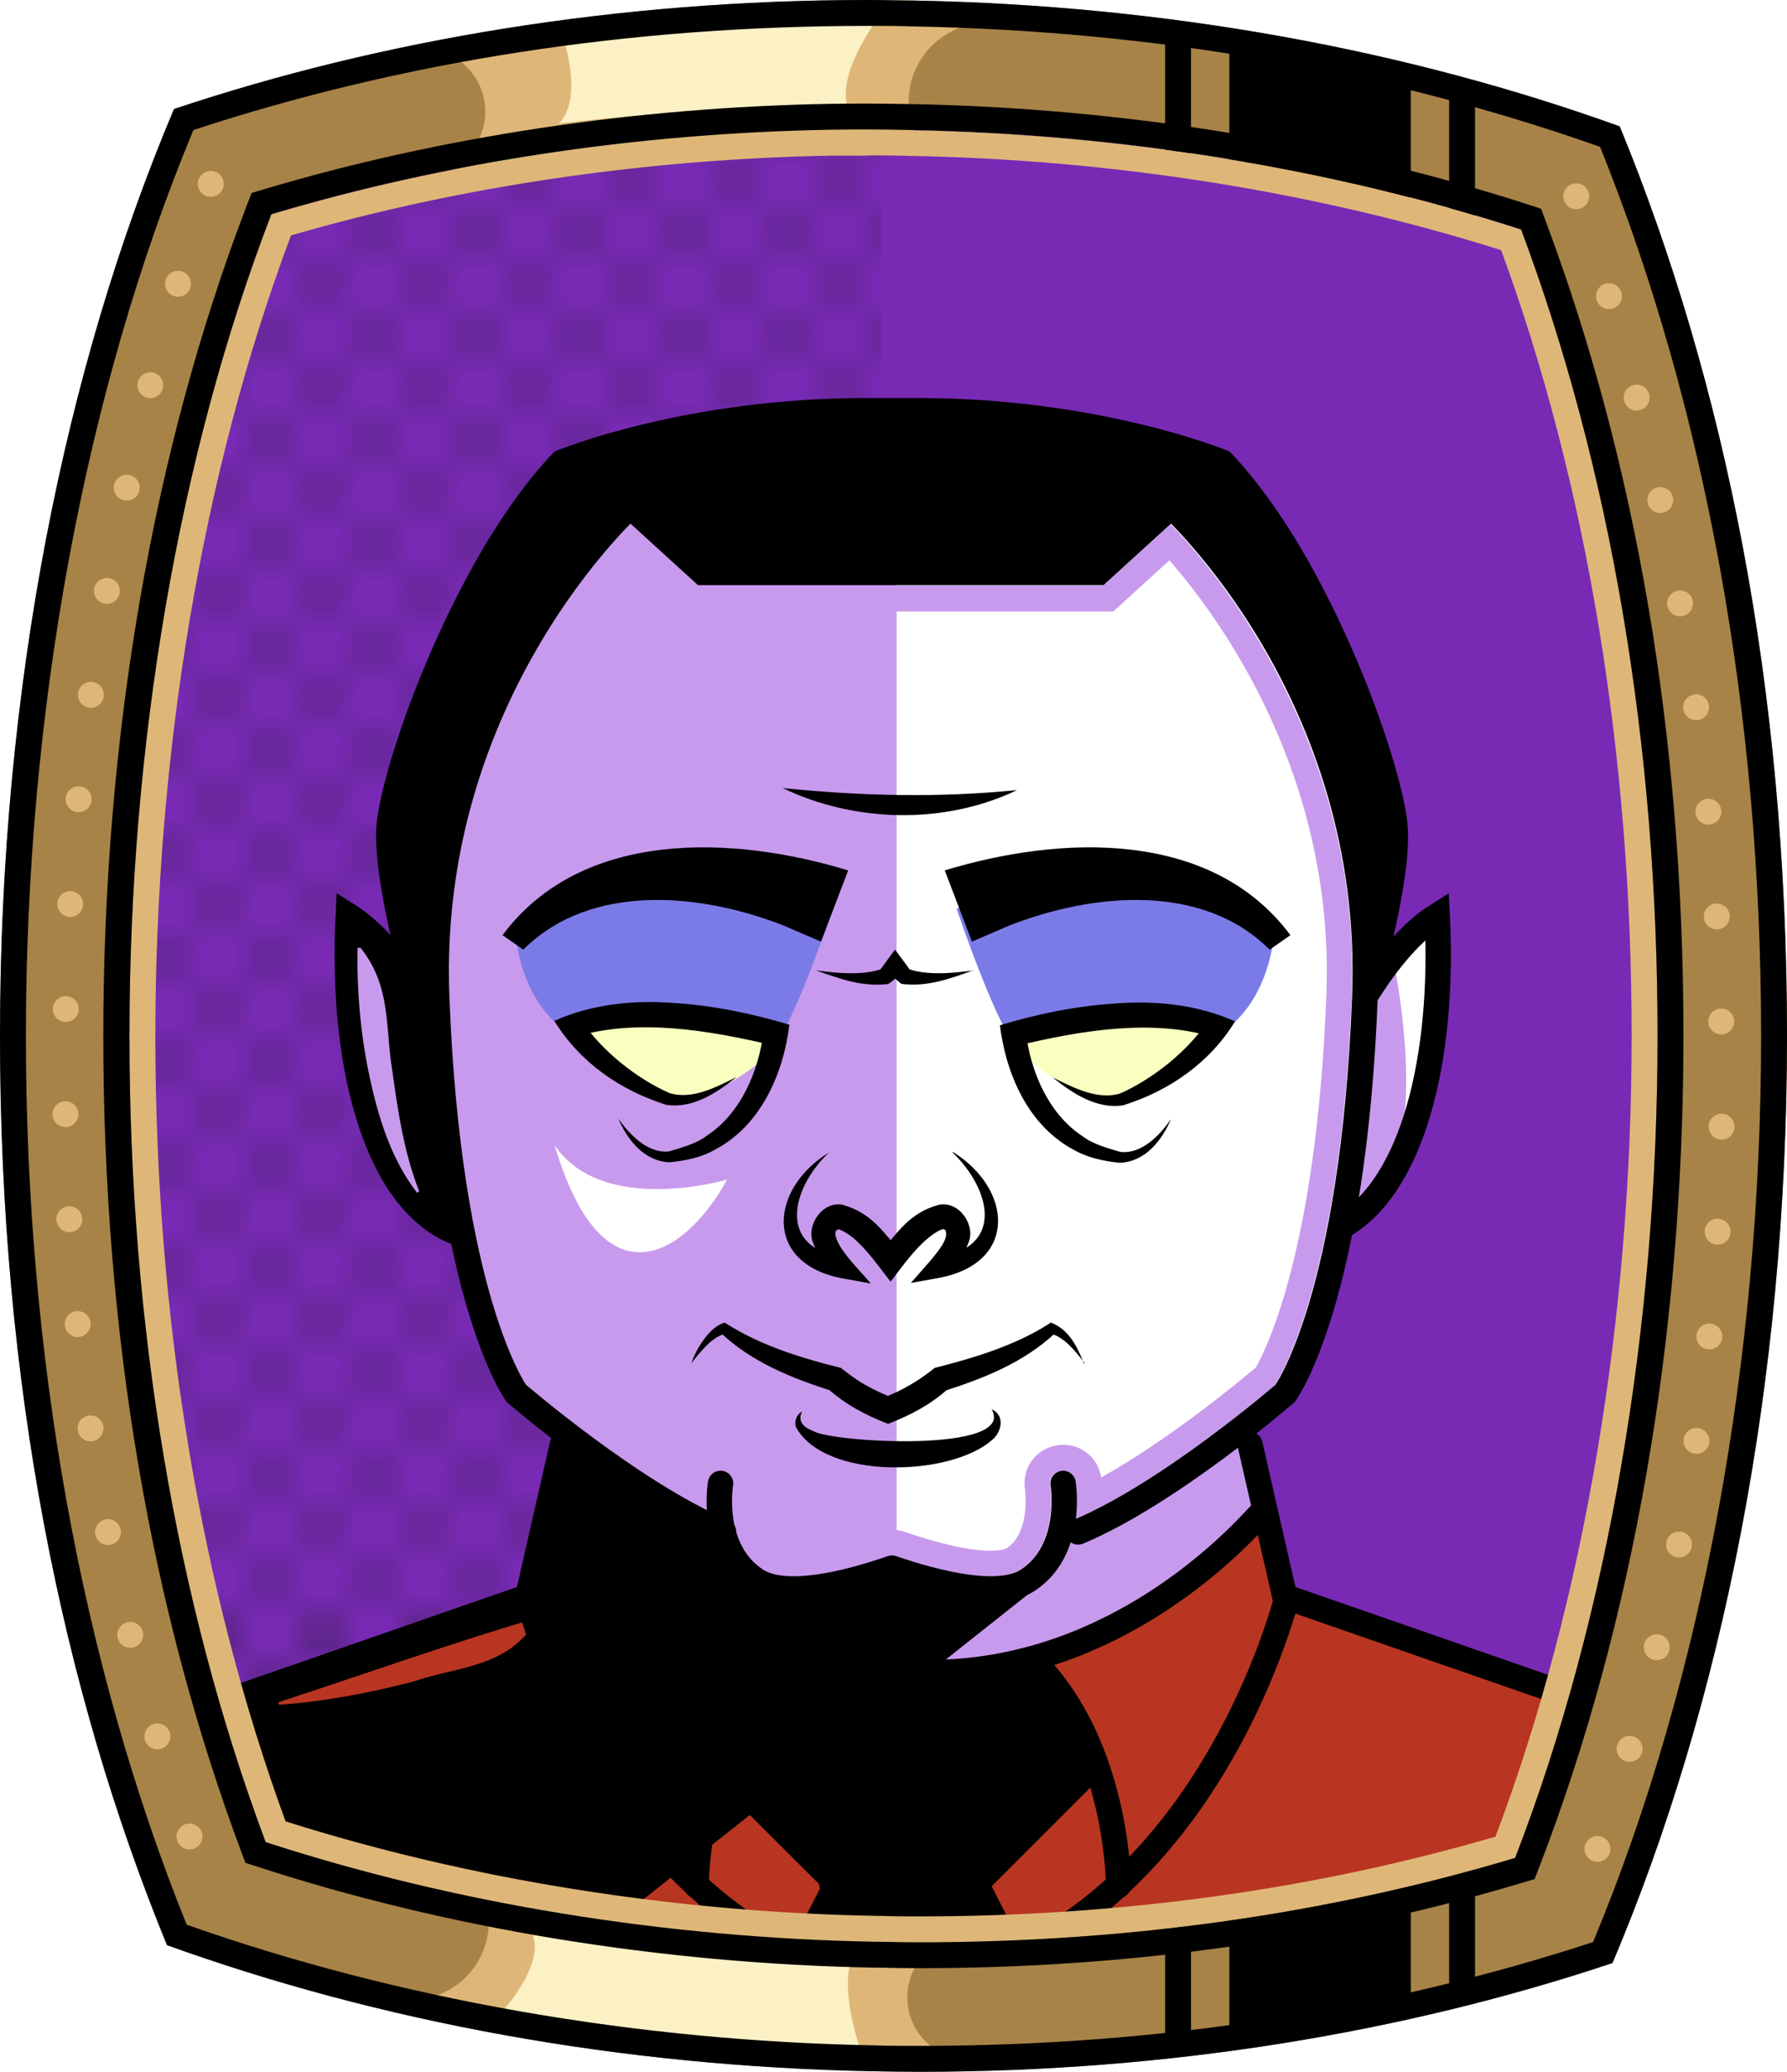 <?xml version="1.0" encoding="UTF-8"?><svg id="Capa_2" xmlns="http://www.w3.org/2000/svg" xmlns:xlink="http://www.w3.org/1999/xlink" viewBox="0 0 69.02 80"><defs><style>.cls-1{fill:#c89aed;}.cls-2{fill:#fff;}.cls-3{fill:#f8ffbf;}.cls-4{fill:#7b7be8;}.cls-5{fill:#a88347;}.cls-6,.cls-7,.cls-8,.cls-9,.cls-10,.cls-11,.cls-12,.cls-13{fill:none;}.cls-6,.cls-7,.cls-8,.cls-10{stroke-miterlimit:10;}.cls-6,.cls-7,.cls-8,.cls-10,.cls-13{stroke:#000;}.cls-6,.cls-8,.cls-9,.cls-10,.cls-13{stroke-linecap:round;}.cls-6,.cls-13{stroke-width:.98px;}.cls-14{fill:#782ab5;}.cls-8{stroke-width:.97px;}.cls-9{stroke:#deb778;stroke-dasharray:0 0 0 4.06;}.cls-9,.cls-13{stroke-linejoin:round;}.cls-15{fill:#deb778;}.cls-10{stroke-width:.99px;}.cls-16{fill:url(#USGS_19_Inundación_de_tierra_2);}.cls-12{stroke:#1d1d1b;stroke-dasharray:0 0 2 2;stroke-width:.3px;}.cls-17{fill:#fcf0c5;}.cls-18{fill:#b83521;}</style><pattern id="USGS_19_Inundación_de_tierra_2" x="0" y="0" width="72" height="72" patternTransform="translate(-20.48 -16135) rotate(-90)" patternUnits="userSpaceOnUse" viewBox="0 0 72 72"><g><rect class="cls-11" width="72" height="72"/><g><line class="cls-12" x1="71" y1="71" x2="144.44" y2="71"/><line class="cls-12" x1="71" y1="67" x2="144.44" y2="67"/><line class="cls-12" x1="71" y1="63" x2="144.44" y2="63"/><line class="cls-12" x1="71" y1="59" x2="144.44" y2="59"/><line class="cls-12" x1="71" y1="55" x2="144.44" y2="55"/><line class="cls-12" x1="71" y1="51" x2="144.44" y2="51"/><line class="cls-12" x1="71" y1="47" x2="144.44" y2="47"/><line class="cls-12" x1="71" y1="43" x2="144.44" y2="43"/><line class="cls-12" x1="71" y1="39" x2="144.44" y2="39"/><line class="cls-12" x1="71" y1="35" x2="144.44" y2="35"/><line class="cls-12" x1="71" y1="31" x2="144.44" y2="31"/><line class="cls-12" x1="71" y1="27" x2="144.44" y2="27"/><line class="cls-12" x1="71" y1="23" x2="144.44" y2="23"/><line class="cls-12" x1="71" y1="19" x2="144.44" y2="19"/><line class="cls-12" x1="71" y1="15" x2="144.44" y2="15"/><line class="cls-12" x1="71" y1="11" x2="144.44" y2="11"/><line class="cls-12" x1="71" y1="7" x2="144.44" y2="7"/><line class="cls-12" x1="71" y1="3" x2="144.44" y2="3"/></g><g><line class="cls-12" x1="-1" y1="71" x2="72.44" y2="71"/><line class="cls-12" x1="-1" y1="67" x2="72.44" y2="67"/><line class="cls-12" x1="-1" y1="63" x2="72.44" y2="63"/><line class="cls-12" x1="-1" y1="59" x2="72.44" y2="59"/><line class="cls-12" x1="-1" y1="55" x2="72.44" y2="55"/><line class="cls-12" x1="-1" y1="51" x2="72.44" y2="51"/><line class="cls-12" x1="-1" y1="47" x2="72.44" y2="47"/><line class="cls-12" x1="-1" y1="43" x2="72.44" y2="43"/><line class="cls-12" x1="-1" y1="39" x2="72.44" y2="39"/><line class="cls-12" x1="-1" y1="35" x2="72.44" y2="35"/><line class="cls-12" x1="-1" y1="31" x2="72.44" y2="31"/><line class="cls-12" x1="-1" y1="27" x2="72.44" y2="27"/><line class="cls-12" x1="-1" y1="23" x2="72.44" y2="23"/><line class="cls-12" x1="-1" y1="19" x2="72.44" y2="19"/><line class="cls-12" x1="-1" y1="15" x2="72.44" y2="15"/><line class="cls-12" x1="-1" y1="11" x2="72.44" y2="11"/><line class="cls-12" x1="-1" y1="7" x2="72.44" y2="7"/><line class="cls-12" x1="-1" y1="3" x2="72.44" y2="3"/><line class="cls-12" x1="1.04" y1="69" x2="74.48" y2="69"/><line class="cls-12" x1="1.04" y1="65" x2="74.48" y2="65"/><line class="cls-12" x1="1.04" y1="61" x2="74.48" y2="61"/><line class="cls-12" x1="1.04" y1="57" x2="74.48" y2="57"/><line class="cls-12" x1="1.04" y1="53" x2="74.48" y2="53"/><line class="cls-12" x1="1.04" y1="49" x2="74.48" y2="49"/><line class="cls-12" x1="1.04" y1="45" x2="74.48" y2="45"/><line class="cls-12" x1="1.04" y1="41" x2="74.48" y2="41"/><line class="cls-12" x1="1.04" y1="37" x2="74.48" y2="37"/><line class="cls-12" x1="1.04" y1="33" x2="74.48" y2="33"/><line class="cls-12" x1="1.04" y1="29" x2="74.48" y2="29"/><line class="cls-12" x1="1.04" y1="25" x2="74.48" y2="25"/><line class="cls-12" x1="1.04" y1="21" x2="74.48" y2="21"/><line class="cls-12" x1="1.04" y1="17" x2="74.48" y2="17"/><line class="cls-12" x1="1.04" y1="13" x2="74.48" y2="13"/><line class="cls-12" x1="1.04" y1="9" x2="74.48" y2="9"/><line class="cls-12" x1="1.04" y1="5" x2="74.48" y2="5"/><line class="cls-12" x1="1.04" y1="1" x2="74.48" y2="1"/></g><g><line class="cls-12" x1="-73" y1="71" x2=".44" y2="71"/><line class="cls-12" x1="-73" y1="67" x2=".44" y2="67"/><line class="cls-12" x1="-73" y1="63" x2=".44" y2="63"/><line class="cls-12" x1="-73" y1="59" x2=".44" y2="59"/><line class="cls-12" x1="-73" y1="55" x2=".44" y2="55"/><line class="cls-12" x1="-73" y1="51" x2=".44" y2="51"/><line class="cls-12" x1="-73" y1="47" x2=".44" y2="47"/><line class="cls-12" x1="-73" y1="43" x2=".44" y2="43"/><line class="cls-12" x1="-73" y1="39" x2=".44" y2="39"/><line class="cls-12" x1="-73" y1="35" x2=".44" y2="35"/><line class="cls-12" x1="-73" y1="31" x2=".44" y2="31"/><line class="cls-12" x1="-73" y1="27" x2=".44" y2="27"/><line class="cls-12" x1="-73" y1="23" x2=".44" y2="23"/><line class="cls-12" x1="-73" y1="19" x2=".44" y2="19"/><line class="cls-12" x1="-73" y1="15" x2=".44" y2="15"/><line class="cls-12" x1="-73" y1="11" x2=".44" y2="11"/><line class="cls-12" x1="-73" y1="7" x2=".44" y2="7"/><line class="cls-12" x1="-73" y1="3" x2=".44" y2="3"/><line class="cls-12" x1="-70.96" y1="69" x2="2.48" y2="69"/><line class="cls-12" x1="-70.96" y1="65" x2="2.48" y2="65"/><line class="cls-12" x1="-70.96" y1="61" x2="2.48" y2="61"/><line class="cls-12" x1="-70.96" y1="57" x2="2.48" y2="57"/><line class="cls-12" x1="-70.96" y1="53" x2="2.48" y2="53"/><line class="cls-12" x1="-70.96" y1="49" x2="2.48" y2="49"/><line class="cls-12" x1="-70.96" y1="45" x2="2.48" y2="45"/><line class="cls-12" x1="-70.96" y1="41" x2="2.48" y2="41"/><line class="cls-12" x1="-70.96" y1="37" x2="2.48" y2="37"/><line class="cls-12" x1="-70.96" y1="33" x2="2.48" y2="33"/><line class="cls-12" x1="-70.96" y1="29" x2="2.48" y2="29"/><line class="cls-12" x1="-70.96" y1="25" x2="2.48" y2="25"/><line class="cls-12" x1="-70.96" y1="21" x2="2.48" y2="21"/><line class="cls-12" x1="-70.96" y1="17" x2="2.48" y2="17"/><line class="cls-12" x1="-70.96" y1="13" x2="2.48" y2="13"/><line class="cls-12" x1="-70.96" y1="9" x2="2.48" y2="9"/><line class="cls-12" x1="-70.96" y1="5" x2="2.48" y2="5"/><line class="cls-12" x1="-70.96" y1="1" x2="2.48" y2="1"/></g></g></pattern></defs><g id="BG"><g><path class="cls-14" d="M64.02,40c0,11.47-1.89,22.39-5.5,31.74-7.2,2.16-14.94,3.26-23.02,3.26-.49,0-.98-.01-1.47-.02h-.17c-8.18-.15-16.29-1.47-23.6-3.85-3.45-9.22-5.26-19.93-5.26-31.13s1.89-22.38,5.48-31.73c6.73-2.01,14.13-3.13,21.6-3.26,.48-.01,.97-.01,1.45-.01,.54,0,1.08,.01,1.63,.02,8.16,.15,16.27,1.47,23.59,3.84,3.46,9.24,5.27,19.95,5.27,31.14Z"/><path class="cls-16" d="M34.03,5.59V74.98h-.17c-8.18-.15-16.29-1.47-23.6-3.85-3.45-9.22-5.26-19.93-5.26-31.13s1.89-22.38,5.48-31.73c6.73-2.01,14.13-3.13,21.6-3.26,.65,.16,1.3,.36,1.95,.58Z"/></g></g><g id="Characters"><g><path class="cls-1" d="M60.97,65.77l-1.64,8.6-24.98,3.37-25.49-5.93v-6.56l11.67-3.68,1.44-6.25s-1.95-1.23-2.46-2.15-1.74-5.42-1.74-5.42c0,0-2.46-.93-3.59-4.61-1.12-3.69-.81-7.78-.81-7.78l2.09,1.55,.26,.19-.82-4.61s2.56-11.06,6.96-14.43c9.73-3.49,21.4-2.15,25.29-.21,5.02,4.71,7.47,13.21,7.17,14.95-.1,.55-.27,1.27-.46,1.99-.39,1.55-.87,3.13-.87,3.13l2.66-2.66s.1,5.01-.92,7.88c-1.03,2.87-2.66,3.89-2.66,3.89l-2.36,6.76-1.74,1.53,1.64,6.45,11.36,4Z"/><path class="cls-2" d="M34.63,60.09V22.03h7.47l3.55-2.63s5.57,7.9,6.79,13.17c1.22,5.88-.71,17.83-2.84,21.38-5.57,4.15-8.71,5.27-8.71,5.27,0,0,.3,1.93-1.52,2.33s-4.73-1.46-4.73-1.46Z"/><path d="M54.32,32.8c-.1,.55-.27,1.27-.46,1.99l-1.09,1.61s-.26-3.5-2.14-8.29c-1.79-5.13-5.56-8.55-5.56-8.55l-2.9,2.65-14.97-.17-3.07-2.4s-3.34,3.85-5.47,7.95c-2.14,4.11-2.06,11.38-2.06,11.38l-1.14-2.06,.26,.19-.82-4.61s2.56-11.06,6.96-14.43c9.73-3.49,21.4-2.15,25.29-.21,5.02,4.71,7.47,13.21,7.17,14.95Z"/><path class="cls-3" d="M22.32,39.74s4.55-1.19,7.78,.33c-.46,1.05-2.64,2.37-4.02,2.44s-3.76-2.77-3.76-2.77Z"/><path class="cls-3" d="M46.86,39.74s-4.55-1.19-7.78,.33c.46,1.05,2.64,2.37,4.02,2.44s3.76-2.77,3.76-2.77Z"/><path class="cls-18" d="M21.16,58.45s4.86,6.22,13.7,6.12c8.75-.19,13.9-6.12,13.9-6.12l.85,3.32,10.72,3.97-1.46,6.51s-13.32,4.08-27.6,3.21-21.58-4.67-21.58-4.67l-1.17-5.25,11.57-3.79,1.07-3.3Z"/><path d="M29.88,64.15s-1.9,3.14-2.09,4.09c3.62,3.24,4.47,4.66,4.47,4.66l-.86,1.24,7.62,.48-1.24-2.09,4.47-4.28s-.76-3.33-2.19-3.81c-3.62,.29-8.19,.38-10.19-.29Z"/><path class="cls-4" d="M19.94,36.28s6.07-5.31,12.23-1.18c-1.43,4.13-2.06,4.96-2.06,4.96,0,0-4.43-1.59-8.48-.41-1.52-1.26-1.69-3.37-1.69-3.37Z"/><path class="cls-4" d="M49.18,36.28s-6.07-5.31-12.23-1.18c1.43,4.13,2.06,4.96,2.06,4.96,0,0,4.43-1.59,8.48-.41,1.52-1.26,1.69-3.37,1.69-3.37Z"/><path d="M40.1,61.25l-16.75,13.28-13.66-3.74-.83-5.54,11.67-3.68,1.44-6.25,5.81,3.65s.6,2.39,3.35,2.27l3.11-.36s4.43,.84,5.86,.36Z"/><path class="cls-1" d="M45.17,21.64c1.92,2.2,6.38,8.25,6.06,16.75-.37,9.73-2.28,13.63-2.73,14.42-.62,.52-3.37,2.8-5.97,4.24,0,0,0,0,0,0h0c-.11-.73-.72-1.26-1.46-1.26-.09,0-.18,0-.24,.02-.4,.06-.76,.28-.99,.61-.22,.32-.32,.71-.25,1.09,.02,.19,.18,1.67-.7,2.27,0,0-.15,.1-.63,.1-.79,0-1.96-.26-3.32-.73-.16-.05-.33-.08-.51-.08s-.36,.04-.49,.08c-1.35,.47-2.53,.73-3.31,.73-.47,0-.62-.09-.62-.09,0,0,0,0,0,0-.26-.18-.46-.44-.58-.81-.02-.12-.05-.24-.09-.35-.11-.51-.06-1-.05-1.12,.06-.39-.03-.77-.26-1.09-.23-.32-.59-.54-.98-.6-.08-.01-.15-.02-.23-.02-.61,0-1.15,.37-1.38,.91-2.32-1.39-4.63-3.28-5.36-3.89-.45-.8-2.36-4.69-2.72-14.42-.32-8.5,4.13-14.55,6.05-16.75l1.86,1.7,.29,.26h16.44l.29-.26,1.86-1.7m.06-1.41l-2.6,2.37h-15.67l-2.6-2.37c-1.46,1.49-7.37,8.18-6.99,18.2,.4,10.72,2.68,14.61,2.95,15.04,.46,.39,3.94,3.32,6.98,4.84-.03-.61,.04-1.07,.04-1.11,.05-.24,.26-.41,.49-.41,.03,0,.05,0,.08,0,.27,.04,.45,.29,.4,.56,0,.01-.11,.76,.08,1.57,.04,.08,.06,.16,.06,.24,.16,.53,.46,1.07,1.01,1.44,.27,.17,.66,.26,1.18,.26,.9,0,2.15-.26,3.64-.78,.05-.02,.11-.03,.16-.03h.01c.06,0,.12,.01,.18,.03,1.48,.52,2.73,.78,3.63,.78,.51,0,.91-.09,1.18-.26,1.5-1.01,1.14-3.23,1.14-3.25-.05-.26,.13-.52,.4-.56,.03,0,.06,0,.09,0,.23,0,.43,.17,.47,.41,0,.05,.11,.67,.02,1.45,3.19-1.37,7.22-4.76,7.71-5.18,.27-.43,2.55-4.3,2.96-15.04,.37-10.02-5.54-16.71-7-18.2h0Z"/><path class="cls-18" d="M10.75,65.73c2.93-.95,7-2.39,9.92-3.23,0,0,.03,.1,.03,.1-1.12,1.81-2.99,1.73-4.73,2.33-1.7,.44-3.42,.77-5.19,.9,0,0-.03-.1-.03-.1h0Z"/><path d="M17.26,39.22s-2.7-3.73-3.8-3.6c-.06,5.79,1.27,10.75,4.31,12.13-.64-4.79-.51-8.53-.51-8.53Z"/><path class="cls-2" d="M28.08,45.55s-4.8,1.42-6.66-1.33c1.87,6.31,5.06,4.26,6.66,1.33Z"/><path class="cls-2" d="M53.84,37.22s1.14,5.25-.13,8.16c2.53-5.38,1.45-9.68,1.45-9.68l-1.33,1.52"/><polyline class="cls-8" points="7.78 66.03 20.38 61.65 21.72 55.77"/><polyline class="cls-8" points="62.22 66.03 49.62 61.65 48.28 55.77"/><path class="cls-6" d="M16.85,39.56s-1.47-3-3.4-4.21c-.3,5.92,1.15,11.29,4.41,12.32"/><path class="cls-6" d="M52.74,38.45c.61-.98,1.6-2.37,2.77-3.1,.28,5.46-.93,10.46-3.68,12"/><path class="cls-10" d="M41.64,59.15c3.52-1.47,8-5.35,8-5.35,0,0,2.64-3.62,3.08-15.36,.44-11.74-7.48-18.9-7.48-18.9l-2.81,2.56h-4.55s-6.18,0-6.18,0h-4.55l-2.81-2.56s-7.92,7.16-7.48,18.9,3.08,15.36,3.08,15.36c0,0,4.49,3.88,8,5.35"/><path class="cls-6" d="M52.9,37.75s1.07-3.62,.99-5.69-2.84-10.16-6.68-14.21c0,0-4.82-1.99-11.74-1.99h-2.03c-6.92,0-11.74,1.99-11.74,1.99-3.84,4.05-6.61,12.15-6.68,14.21s.99,5.69,.99,5.69"/><path class="cls-13" d="M41.06,57.28s.43,2.54-1.35,3.73c-1.12,.75-3.57,.12-5.26-.46h0c-1.69,.59-4.14,1.21-5.26,.46-1.8-1.19-1.36-3.73-1.36-3.73"/><path d="M19.41,36.11c3.07-4.12,8.92-3.85,13.35-2.5,0,0-1.05,2.75-1.05,2.75l-1.44-.62c-3.19-1.25-7.44-1.68-10.06,.93,0,0-.8-.56-.8-.56h0Z"/><path d="M49.04,36.67c-2.62-2.61-6.87-2.18-10.06-.93,0,0-1.44,.62-1.44,.62l-1.05-2.75c4.43-1.35,10.28-1.62,13.35,2.5,0,0-.8,.56-.8,.56h0Z"/><path d="M28.42,41.61c-.74,.59-1.67,1.21-2.69,1.05-1.76-.55-3.33-1.63-4.32-3.24,1.47-.66,3.11-.81,4.64-.69,1.51,.1,2.98,.4,4.44,.84-.24,1.92-1.12,3.91-2.89,4.83-.54,.31-1.15,.42-1.74,.48-.99-.04-1.63-.87-1.98-1.69,.45,.64,1.15,1.36,1.96,1.27,.43-.13,1.05-.29,1.45-.6,1.32-.86,2.01-2.49,2.2-4.01,0,0,.34,.51,.34,.51-2.43-.57-5.19-1.05-7.6-.33,0,0,.23-.62,.23-.62,.77,1.15,2.11,2.23,3.4,2.8,.87,.26,1.79-.22,2.58-.62h0Z"/><path d="M40.67,41.61c.79,.39,1.71,.87,2.58,.62,1.29-.57,2.63-1.65,3.4-2.8,0,0,.23,.62,.23,.62-2.41-.73-5.17-.25-7.6,.33,0,0,.34-.51,.34-.51,.19,1.51,.87,3.14,2.2,4.01,.4,.31,1.02,.47,1.45,.6,.82,.09,1.52-.63,1.96-1.27-.35,.82-.99,1.65-1.98,1.69-.59-.06-1.2-.18-1.74-.48-1.78-.93-2.65-2.91-2.89-4.83,1.45-.44,2.92-.74,4.44-.84,1.53-.12,3.17,.03,4.64,.69-.98,1.61-2.56,2.69-4.32,3.24-1.02,.16-1.95-.46-2.69-1.05h0Z"/><path d="M37.61,37.46c-.91,.33-1.79,.66-2.8,.53-.02-.02-.49-.42-.53-.45,0,0,.58,0,.58,0-.07,.05-.51,.48-.59,.46-1,.11-1.85-.21-2.75-.53,.83,.11,1.82,.21,2.58-.07,0,0-.12,.07-.12,.07,.15-.2,.44-.61,.59-.8,.15,.2,.45,.6,.59,.8,0,0-.12-.07-.12-.07,.76,.28,1.75,.18,2.58,.07h0Z"/><path d="M30.23,30.43c3.08,.31,5.96,.38,9.05,.08-2.79,1.34-6.27,1.26-9.05-.08h0Z"/><path d="M36.8,44.48c2.3,1.42,2.53,4.27-.51,4.86,0,0-1.11,.2-1.11,.2l.79-.9c.25-.32,.68-.79,.55-1.13,0-.01-.07-.05-.07-.05-.2,.02-.56,.29-.85,.57-.42,.41-.84,.98-1.2,1.46-.53-.66-1.24-1.75-2-2.02-.03,0-.04-.01-.03,0-.1,.06-.13,.08-.09,.28,.14,.56,.97,1.34,1.35,1.81,0,0-1.11-.2-1.11-.2-3.03-.58-2.8-3.45-.5-4.86-1.48,1.4-2.01,3.72,.57,4.04,0,0-.33,.71-.33,.71-.36-.35-.65-.7-.85-1.25-.29-.66,.34-1.63,1.13-1.48,1.14,.32,1.58,1.07,2.26,1.84,0,0-.8,0-.8,0,.68-.77,1.12-1.53,2.27-1.84,.8-.15,1.43,.82,1.13,1.48-.2,.55-.5,.9-.86,1.24l-.33-.7c2.6-.35,2.07-2.61,.58-4.04h0Z"/><path d="M41.9,52.64c-.34-.43-.79-1.02-1.32-1.14,0,0,.19-.04,.19-.04-1.22,1.15-2.76,1.76-4.33,2.26,0,0,.2-.11,.2-.11-.7,.63-1.48,1.04-2.34,1.37-.86-.33-1.64-.74-2.34-1.37,0,0,.2,.11,.2,.11-1.57-.5-3.11-1.11-4.33-2.26,0,0,.19,.04,.19,.04-.53,.12-.97,.71-1.32,1.14,.11-.3,.25-.59,.44-.85,.19-.28,.45-.59,.85-.72,0,0,.11,.07,.11,.07,1.32,.83,2.88,1.31,4.38,1.68,.3,.24,.63,.49,1,.69,.32,.18,.65,.33,.99,.46h-.36c.71-.26,1.42-.68,1.99-1.15,1.5-.38,3.07-.85,4.38-1.68,0,0,.11-.07,.11-.07,.72,.28,1.01,.94,1.28,1.58h0Z"/><path d="M38.3,54.42c.52,.22,.4,.87,.02,1.18-1.61,1.43-6.47,1.56-7.58-.5-.08-.26,.06-.5,.24-.6-.21,.42,.12,.64,.43,.76,.77,.45,7.86,.85,6.89-.84h0Z"/><path class="cls-8" d="M20.38,61.65s2.34,9.46,9.71,13.45"/><path class="cls-8" d="M26.89,72.81s0-5.32,3.2-8.58"/><path class="cls-8" d="M21.45,58.66s4.17,5.92,12.75,5.92h1.68c6.7,0,11.3-4.48,12.74-6.06"/><path class="cls-8" d="M39.99,75.1c1.2-.65,2.27-1.44,3.21-2.32,4.19-3.86,5.99-9.31,6.41-10.76"/><path class="cls-8" d="M43.2,72.81s0-5.32-3.2-8.58"/><polyline class="cls-8" points="27.99 68.43 32.31 72.74 31.34 74.63"/><polyline class="cls-8" points="42.02 68.43 37.71 72.74 38.67 74.63"/><line class="cls-8" x1="32.11" y1="72.7" x2="37.71" y2="72.7"/><path class="cls-1" d="M13.92,36.59c1.2,1.5,.95,3.05,1.23,4.74,.22,1.59,.45,3.16,1.04,4.67,0,0-.08,.06-.08,.06-1.02-1.32-1.51-2.95-1.85-4.55-.34-1.61-.48-3.27-.45-4.91h.1Z"/></g></g><g id="Frame"><path class="cls-5" d="M62.56,4.88C54.4,1.94,45.12,.2,35.25,.02c-.57-.01-1.15-.02-1.72-.02C23.88,0,14.77,1.52,6.72,4.21,2.49,14.22,0,26.6,0,40s2.39,25.22,6.45,35.11c8.16,2.94,17.45,4.69,27.32,4.87,.58,.01,1.15,.02,1.73,.02,9.63,0,18.73-1.51,26.78-4.2,4.24-10.01,6.74-22.39,6.74-35.8s-2.4-25.24-6.46-35.12Zm-4.04,66.86c-7.2,2.16-14.94,3.26-23.02,3.26-.49,0-.98-.01-1.47-.02h-.17c-8.18-.15-16.29-1.47-23.6-3.85-3.45-9.22-5.26-19.93-5.26-31.13s1.89-22.38,5.48-31.73c6.73-2.01,14.13-3.13,21.6-3.26,.48-.01,.97-.01,1.45-.01,.54,0,1.08,.01,1.63,.02,8.16,.15,16.27,1.47,23.59,3.84,3.46,9.24,5.27,19.95,5.27,31.14s-1.89,22.39-5.5,31.74Z"/><path class="cls-15" d="M17.21,2.06h0c1.63,.63,2.06,2.75,.81,3.97l-1.26,1.22s8.35-2.37,18.84-1.69h0c-1-1.49-.45-3.52,1.14-4.34l1-.51S28.26-.43,17.21,2.06Z"/><path class="cls-17" d="M21.81,1.66s.7,2.18-.22,3.1c3.77-.41,7.98-.74,11.12-.74-.33-1.33,1.26-3.4,1.26-3.4,0,0-6.17-.26-12.16,1.03Z"/><path class="cls-15" d="M36.25,79.21h0c-1.52-.87-1.62-3.03-.2-4.04l1.43-1.02s-8.61,1.07-18.88-1.19h0c.76,1.63-.09,3.55-1.79,4.11l-1.07,.36s9.19,2.56,20.5,1.78Z"/><path class="cls-17" d="M19.28,77.8s1.76-1.83,1.3-3.09c4.43,.69,9.11,1.14,12.25,1.14-.33,1.33,.44,3.4,.44,3.4,0,0-8-.16-13.99-1.45Z"/><polygon points="47.48 1.77 47.48 6.73 54.49 8.44 54.49 2.62 47.48 1.77"/><line class="cls-7" x1="45.5" y1="1.23" x2="45.5" y2="6.29"/><line class="cls-7" x1="56.47" y1="3.67" x2="56.47" y2="8.73"/><polygon points="47.48 78.74 47.48 73.78 54.49 72.07 54.49 77.88 47.48 78.74"/><line class="cls-7" x1="45.5" y1="79.28" x2="45.5" y2="74.21"/><line class="cls-7" x1="56.47" y1="76.84" x2="56.47" y2="71.77"/><path d="M33.53,1c.56,0,1.14,0,1.7,.02,9.39,.17,18.33,1.74,26.57,4.65,4.07,10.08,6.22,21.94,6.22,34.33s-2.24,24.79-6.49,34.99c-8.12,2.66-16.87,4.01-26.03,4.01-.56,0-1.12,0-1.71-.02-9.25-.17-18.42-1.78-26.58-4.66C3.15,64.25,1,52.39,1,40S3.23,15.21,7.47,5.02C15.6,2.35,24.37,1,33.53,1m0-1C23.88,0,14.77,1.52,6.72,4.21,2.49,14.22,0,26.6,0,40s2.39,25.22,6.45,35.11c8.16,2.94,17.45,4.69,27.32,4.87,.58,.01,1.15,.02,1.73,.02,9.63,0,18.73-1.51,26.78-4.2,4.24-10.01,6.74-22.39,6.74-35.8s-2.4-25.24-6.46-35.12C54.4,1.94,45.12,.2,35.25,.02c-.57,0-1.15-.02-1.72-.02h0Z"/><path class="cls-15" d="M33.53,6c.52,0,1.04,0,1.61,.02,7.87,.14,15.75,1.4,22.84,3.64,3.3,9,5.04,19.47,5.04,30.34s-1.82,21.82-5.26,30.92c-6.98,2.04-14.47,3.08-22.26,3.08-.48,0-.97,0-1.47-.02h-.15c-7.89-.14-15.78-1.41-22.85-3.65-3.29-8.99-5.03-19.46-5.03-30.33s1.81-21.79,5.24-30.91c6.5-1.89,13.7-2.95,20.86-3.08,.47,0,.96,0,1.43,0m0-1c-.48,0-.97,0-1.45,.01-7.47,.13-14.87,1.25-21.6,3.26-3.59,9.35-5.48,20.26-5.48,31.73s1.81,21.91,5.26,31.13c7.31,2.38,15.42,3.7,23.6,3.85h.17c.49,.01,.98,.02,1.47,.02,8.08,0,15.82-1.1,23.02-3.26,3.61-9.35,5.5-20.27,5.5-31.74s-1.81-21.9-5.27-31.14c-7.32-2.37-15.43-3.69-23.59-3.84-.55,0-1.09-.02-1.63-.02h0Z"/><path d="M33.53,5c.54,0,1.08,.01,1.63,.02,8.16,.15,16.27,1.47,23.59,3.84,3.46,9.24,5.27,19.95,5.27,31.14s-1.89,22.39-5.5,31.74c-7.2,2.16-14.94,3.26-23.02,3.26-.49,0-.98-.01-1.47-.02h-.17c-8.18-.15-16.29-1.47-23.6-3.85-3.45-9.22-5.26-19.93-5.26-31.13s1.89-22.38,5.48-31.73c6.73-2.01,14.13-3.13,21.6-3.26,.48-.01,.97-.01,1.45-.01m0-1c-.49,0-.98,0-1.47,.01-7.51,.13-15.07,1.27-21.87,3.3l-.47,.14-.18,.46c-3.63,9.45-5.55,20.55-5.55,32.09s1.84,22.17,5.32,31.48l.17,.45,.46,.15c7.37,2.4,15.63,3.75,23.89,3.9h.19c.48,.01,.97,.02,1.47,.02,8.16,0,16-1.11,23.31-3.3l.47-.14,.18-.46c3.64-9.43,5.57-20.53,5.57-32.1s-1.84-22.17-5.33-31.49l-.17-.45-.46-.15c-7.39-2.39-15.65-3.74-23.88-3.89-.58-.01-1.12-.02-1.65-.02h0Z"/><path class="cls-9" d="M8.14,7.1s-12.66,32.94,0,66.06"/><path class="cls-9" d="M60.88,7.58s12.66,32.94,0,66.06"/></g></svg>